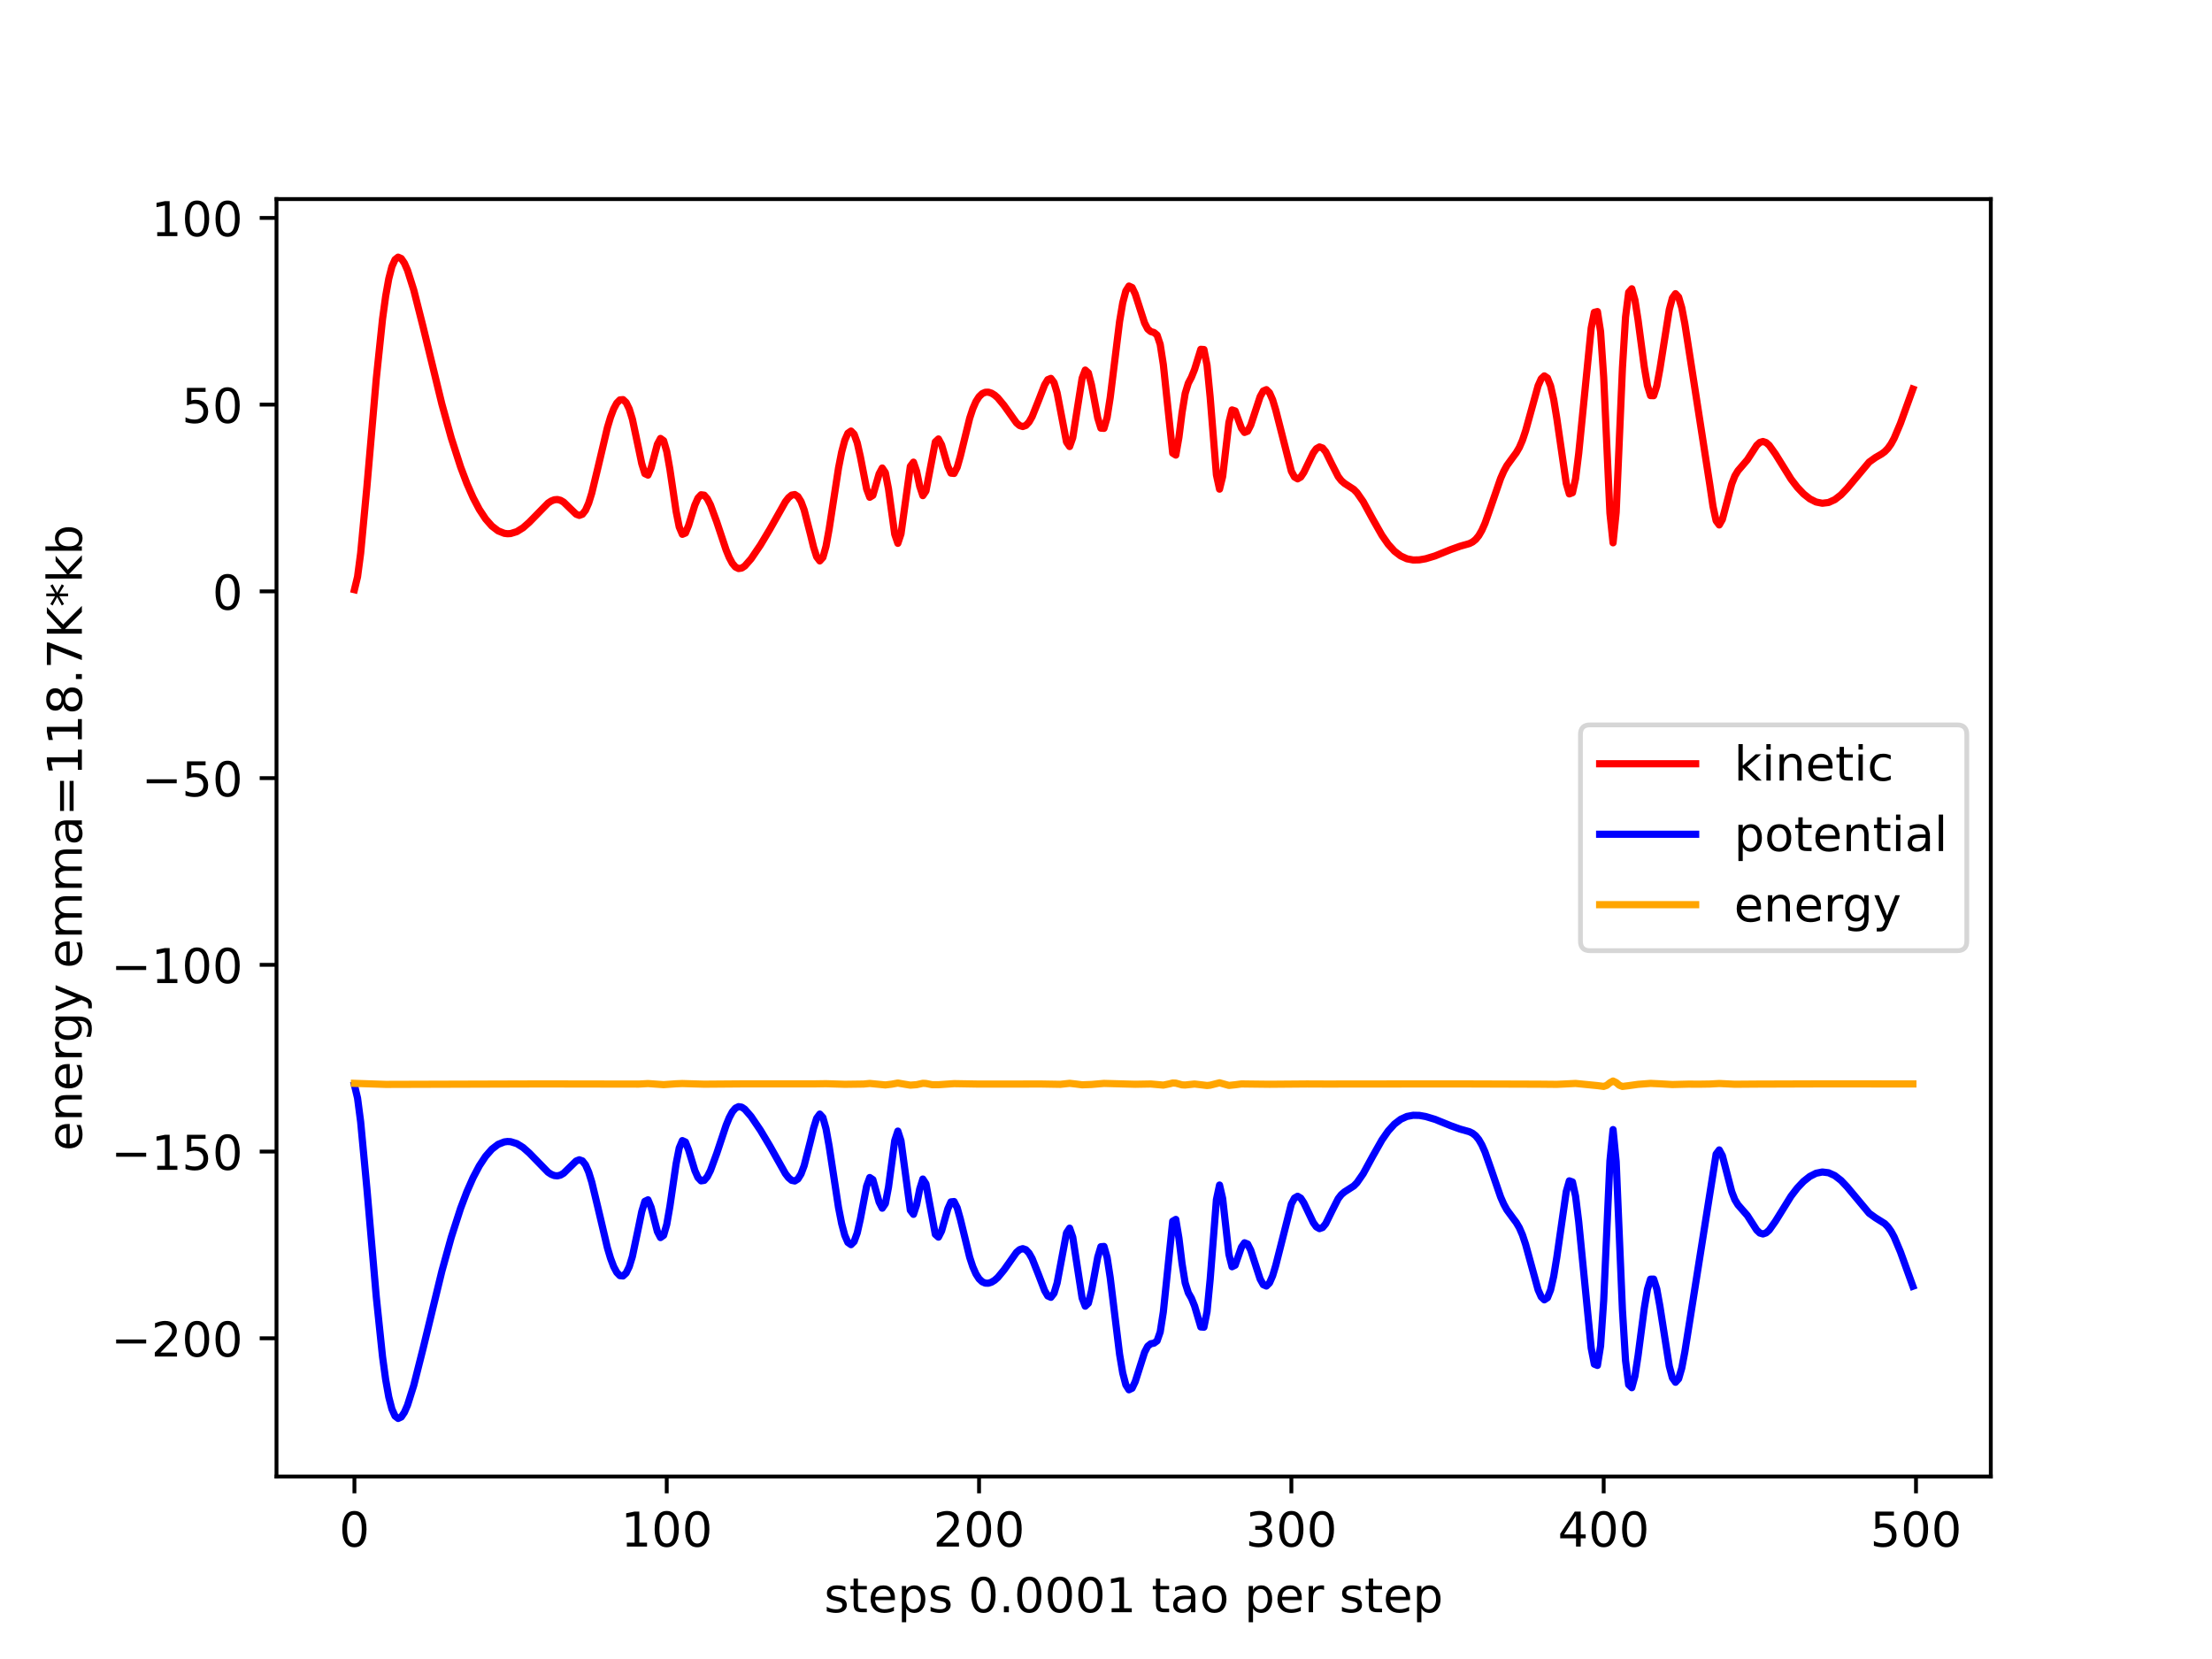 <?xml version="1.0" encoding="utf-8" standalone="no"?>
<!DOCTYPE svg PUBLIC "-//W3C//DTD SVG 1.1//EN"
  "http://www.w3.org/Graphics/SVG/1.1/DTD/svg11.dtd">
<!-- Created with matplotlib (https://matplotlib.org/) -->
<svg height="345.6pt" version="1.1" viewBox="0 0 460.8 345.6" width="460.8pt" xmlns="http://www.w3.org/2000/svg" xmlns:xlink="http://www.w3.org/1999/xlink">
 <defs>
  <style type="text/css">
*{stroke-linecap:butt;stroke-linejoin:round;}
  </style>
 </defs>
 <g id="figure_1">
  <g id="patch_1">
   <path d="M 0 345.6 
L 460.8 345.6 
L 460.8 0 
L 0 0 
z
" style="fill:#ffffff;"/>
  </g>
  <g id="axes_1">
   <g id="patch_2">
    <path d="M 57.6 307.584 
L 414.72 307.584 
L 414.72 41.472 
L 57.6 41.472 
z
" style="fill:#ffffff;"/>
   </g>
   <g id="matplotlib.axis_1">
    <g id="xtick_1">
     <g id="line2d_1">
      <defs>
       <path d="M 0 0 
L 0 3.5 
" id="md300a8005f" style="stroke:#000000;stroke-width:0.8;"/>
      </defs>
      <g>
       <use style="stroke:#000000;stroke-width:0.8;" x="73.833" xlink:href="#md300a8005f" y="307.584"/>
      </g>
     </g>
     <g id="text_1">
      <!-- 0 -->
      <defs>
       <path d="M 31.781 66.406 
Q 24.172 66.406 20.328 58.906 
Q 16.5 51.422 16.5 36.375 
Q 16.5 21.391 20.328 13.891 
Q 24.172 6.391 31.781 6.391 
Q 39.453 6.391 43.281 13.891 
Q 47.125 21.391 47.125 36.375 
Q 47.125 51.422 43.281 58.906 
Q 39.453 66.406 31.781 66.406 
z
M 31.781 74.219 
Q 44.047 74.219 50.516 64.516 
Q 56.984 54.828 56.984 36.375 
Q 56.984 17.969 50.516 8.266 
Q 44.047 -1.422 31.781 -1.422 
Q 19.531 -1.422 13.062 8.266 
Q 6.594 17.969 6.594 36.375 
Q 6.594 54.828 13.062 64.516 
Q 19.531 74.219 31.781 74.219 
z
" id="DejaVuSans-48"/>
      </defs>
      <g transform="translate(70.651 322.182)scale(0.1 -0.1)">
       <use xlink:href="#DejaVuSans-48"/>
      </g>
     </g>
    </g>
    <g id="xtick_2">
     <g id="line2d_2">
      <g>
       <use style="stroke:#000000;stroke-width:0.8;" x="138.894" xlink:href="#md300a8005f" y="307.584"/>
      </g>
     </g>
     <g id="text_2">
      <!-- 100 -->
      <defs>
       <path d="M 12.406 8.297 
L 28.516 8.297 
L 28.516 63.922 
L 10.984 60.406 
L 10.984 69.391 
L 28.422 72.906 
L 38.281 72.906 
L 38.281 8.297 
L 54.391 8.297 
L 54.391 0 
L 12.406 0 
z
" id="DejaVuSans-49"/>
      </defs>
      <g transform="translate(129.35 322.182)scale(0.1 -0.1)">
       <use xlink:href="#DejaVuSans-49"/>
       <use x="63.623" xlink:href="#DejaVuSans-48"/>
       <use x="127.246" xlink:href="#DejaVuSans-48"/>
      </g>
     </g>
    </g>
    <g id="xtick_3">
     <g id="line2d_3">
      <g>
       <use style="stroke:#000000;stroke-width:0.8;" x="203.955" xlink:href="#md300a8005f" y="307.584"/>
      </g>
     </g>
     <g id="text_3">
      <!-- 200 -->
      <defs>
       <path d="M 19.188 8.297 
L 53.609 8.297 
L 53.609 0 
L 7.328 0 
L 7.328 8.297 
Q 12.938 14.109 22.625 23.891 
Q 32.328 33.688 34.812 36.531 
Q 39.547 41.844 41.422 45.531 
Q 43.312 49.219 43.312 52.781 
Q 43.312 58.594 39.234 62.25 
Q 35.156 65.922 28.609 65.922 
Q 23.969 65.922 18.812 64.312 
Q 13.672 62.703 7.812 59.422 
L 7.812 69.391 
Q 13.766 71.781 18.938 73 
Q 24.125 74.219 28.422 74.219 
Q 39.75 74.219 46.484 68.547 
Q 53.219 62.891 53.219 53.422 
Q 53.219 48.922 51.531 44.891 
Q 49.859 40.875 45.406 35.406 
Q 44.188 33.984 37.641 27.219 
Q 31.109 20.453 19.188 8.297 
z
" id="DejaVuSans-50"/>
      </defs>
      <g transform="translate(194.411 322.182)scale(0.1 -0.1)">
       <use xlink:href="#DejaVuSans-50"/>
       <use x="63.623" xlink:href="#DejaVuSans-48"/>
       <use x="127.246" xlink:href="#DejaVuSans-48"/>
      </g>
     </g>
    </g>
    <g id="xtick_4">
     <g id="line2d_4">
      <g>
       <use style="stroke:#000000;stroke-width:0.8;" x="269.016" xlink:href="#md300a8005f" y="307.584"/>
      </g>
     </g>
     <g id="text_4">
      <!-- 300 -->
      <defs>
       <path d="M 40.578 39.312 
Q 47.656 37.797 51.625 33 
Q 55.609 28.219 55.609 21.188 
Q 55.609 10.406 48.188 4.484 
Q 40.766 -1.422 27.094 -1.422 
Q 22.516 -1.422 17.656 -0.516 
Q 12.797 0.391 7.625 2.203 
L 7.625 11.719 
Q 11.719 9.328 16.594 8.109 
Q 21.484 6.891 26.812 6.891 
Q 36.078 6.891 40.938 10.547 
Q 45.797 14.203 45.797 21.188 
Q 45.797 27.641 41.281 31.266 
Q 36.766 34.906 28.719 34.906 
L 20.219 34.906 
L 20.219 43.016 
L 29.109 43.016 
Q 36.375 43.016 40.234 45.922 
Q 44.094 48.828 44.094 54.297 
Q 44.094 59.906 40.109 62.906 
Q 36.141 65.922 28.719 65.922 
Q 24.656 65.922 20.016 65.031 
Q 15.375 64.156 9.812 62.312 
L 9.812 71.094 
Q 15.438 72.656 20.344 73.438 
Q 25.25 74.219 29.594 74.219 
Q 40.828 74.219 47.359 69.109 
Q 53.906 64.016 53.906 55.328 
Q 53.906 49.266 50.438 45.094 
Q 46.969 40.922 40.578 39.312 
z
" id="DejaVuSans-51"/>
      </defs>
      <g transform="translate(259.472 322.182)scale(0.1 -0.1)">
       <use xlink:href="#DejaVuSans-51"/>
       <use x="63.623" xlink:href="#DejaVuSans-48"/>
       <use x="127.246" xlink:href="#DejaVuSans-48"/>
      </g>
     </g>
    </g>
    <g id="xtick_5">
     <g id="line2d_5">
      <g>
       <use style="stroke:#000000;stroke-width:0.8;" x="334.077" xlink:href="#md300a8005f" y="307.584"/>
      </g>
     </g>
     <g id="text_5">
      <!-- 400 -->
      <defs>
       <path d="M 37.797 64.312 
L 12.891 25.391 
L 37.797 25.391 
z
M 35.203 72.906 
L 47.609 72.906 
L 47.609 25.391 
L 58.016 25.391 
L 58.016 17.188 
L 47.609 17.188 
L 47.609 0 
L 37.797 0 
L 37.797 17.188 
L 4.891 17.188 
L 4.891 26.703 
z
" id="DejaVuSans-52"/>
      </defs>
      <g transform="translate(324.533 322.182)scale(0.1 -0.1)">
       <use xlink:href="#DejaVuSans-52"/>
       <use x="63.623" xlink:href="#DejaVuSans-48"/>
       <use x="127.246" xlink:href="#DejaVuSans-48"/>
      </g>
     </g>
    </g>
    <g id="xtick_6">
     <g id="line2d_6">
      <g>
       <use style="stroke:#000000;stroke-width:0.8;" x="399.138" xlink:href="#md300a8005f" y="307.584"/>
      </g>
     </g>
     <g id="text_6">
      <!-- 500 -->
      <defs>
       <path d="M 10.797 72.906 
L 49.516 72.906 
L 49.516 64.594 
L 19.828 64.594 
L 19.828 46.734 
Q 21.969 47.469 24.109 47.828 
Q 26.266 48.188 28.422 48.188 
Q 40.625 48.188 47.75 41.5 
Q 54.891 34.812 54.891 23.391 
Q 54.891 11.625 47.562 5.094 
Q 40.234 -1.422 26.906 -1.422 
Q 22.312 -1.422 17.547 -0.641 
Q 12.797 0.141 7.719 1.703 
L 7.719 11.625 
Q 12.109 9.234 16.797 8.062 
Q 21.484 6.891 26.703 6.891 
Q 35.156 6.891 40.078 11.328 
Q 45.016 15.766 45.016 23.391 
Q 45.016 31 40.078 35.438 
Q 35.156 39.891 26.703 39.891 
Q 22.75 39.891 18.812 39.016 
Q 14.891 38.141 10.797 36.281 
z
" id="DejaVuSans-53"/>
      </defs>
      <g transform="translate(389.594 322.182)scale(0.1 -0.1)">
       <use xlink:href="#DejaVuSans-53"/>
       <use x="63.623" xlink:href="#DejaVuSans-48"/>
       <use x="127.246" xlink:href="#DejaVuSans-48"/>
      </g>
     </g>
    </g>
    <g id="text_7">
     <!-- steps 0.0001 tao per step -->
     <defs>
      <path d="M 44.281 53.078 
L 44.281 44.578 
Q 40.484 46.531 36.375 47.5 
Q 32.281 48.484 27.875 48.484 
Q 21.188 48.484 17.844 46.438 
Q 14.5 44.391 14.5 40.281 
Q 14.5 37.156 16.891 35.375 
Q 19.281 33.594 26.516 31.984 
L 29.594 31.297 
Q 39.156 29.25 43.188 25.516 
Q 47.219 21.781 47.219 15.094 
Q 47.219 7.469 41.188 3.016 
Q 35.156 -1.422 24.609 -1.422 
Q 20.219 -1.422 15.453 -0.562 
Q 10.688 0.297 5.422 2 
L 5.422 11.281 
Q 10.406 8.688 15.234 7.391 
Q 20.062 6.109 24.812 6.109 
Q 31.156 6.109 34.562 8.281 
Q 37.984 10.453 37.984 14.406 
Q 37.984 18.062 35.516 20.016 
Q 33.062 21.969 24.703 23.781 
L 21.578 24.516 
Q 13.234 26.266 9.516 29.906 
Q 5.812 33.547 5.812 39.891 
Q 5.812 47.609 11.281 51.797 
Q 16.75 56 26.812 56 
Q 31.781 56 36.172 55.266 
Q 40.578 54.547 44.281 53.078 
z
" id="DejaVuSans-115"/>
      <path d="M 18.312 70.219 
L 18.312 54.688 
L 36.812 54.688 
L 36.812 47.703 
L 18.312 47.703 
L 18.312 18.016 
Q 18.312 11.328 20.141 9.422 
Q 21.969 7.516 27.594 7.516 
L 36.812 7.516 
L 36.812 0 
L 27.594 0 
Q 17.188 0 13.234 3.875 
Q 9.281 7.766 9.281 18.016 
L 9.281 47.703 
L 2.688 47.703 
L 2.688 54.688 
L 9.281 54.688 
L 9.281 70.219 
z
" id="DejaVuSans-116"/>
      <path d="M 56.203 29.594 
L 56.203 25.203 
L 14.891 25.203 
Q 15.484 15.922 20.484 11.062 
Q 25.484 6.203 34.422 6.203 
Q 39.594 6.203 44.453 7.469 
Q 49.312 8.734 54.109 11.281 
L 54.109 2.781 
Q 49.266 0.734 44.188 -0.344 
Q 39.109 -1.422 33.891 -1.422 
Q 20.797 -1.422 13.156 6.188 
Q 5.516 13.812 5.516 26.812 
Q 5.516 40.234 12.766 48.109 
Q 20.016 56 32.328 56 
Q 43.359 56 49.781 48.891 
Q 56.203 41.797 56.203 29.594 
z
M 47.219 32.234 
Q 47.125 39.594 43.094 43.984 
Q 39.062 48.391 32.422 48.391 
Q 24.906 48.391 20.391 44.141 
Q 15.875 39.891 15.188 32.172 
z
" id="DejaVuSans-101"/>
      <path d="M 18.109 8.203 
L 18.109 -20.797 
L 9.078 -20.797 
L 9.078 54.688 
L 18.109 54.688 
L 18.109 46.391 
Q 20.953 51.266 25.266 53.625 
Q 29.594 56 35.594 56 
Q 45.562 56 51.781 48.094 
Q 58.016 40.188 58.016 27.297 
Q 58.016 14.406 51.781 6.484 
Q 45.562 -1.422 35.594 -1.422 
Q 29.594 -1.422 25.266 0.953 
Q 20.953 3.328 18.109 8.203 
z
M 48.688 27.297 
Q 48.688 37.203 44.609 42.844 
Q 40.531 48.484 33.406 48.484 
Q 26.266 48.484 22.188 42.844 
Q 18.109 37.203 18.109 27.297 
Q 18.109 17.391 22.188 11.75 
Q 26.266 6.109 33.406 6.109 
Q 40.531 6.109 44.609 11.75 
Q 48.688 17.391 48.688 27.297 
z
" id="DejaVuSans-112"/>
      <path id="DejaVuSans-32"/>
      <path d="M 10.688 12.406 
L 21 12.406 
L 21 0 
L 10.688 0 
z
" id="DejaVuSans-46"/>
      <path d="M 34.281 27.484 
Q 23.391 27.484 19.188 25 
Q 14.984 22.516 14.984 16.5 
Q 14.984 11.719 18.141 8.906 
Q 21.297 6.109 26.703 6.109 
Q 34.188 6.109 38.703 11.406 
Q 43.219 16.703 43.219 25.484 
L 43.219 27.484 
z
M 52.203 31.203 
L 52.203 0 
L 43.219 0 
L 43.219 8.297 
Q 40.141 3.328 35.547 0.953 
Q 30.953 -1.422 24.312 -1.422 
Q 15.922 -1.422 10.953 3.297 
Q 6 8.016 6 15.922 
Q 6 25.141 12.172 29.828 
Q 18.359 34.516 30.609 34.516 
L 43.219 34.516 
L 43.219 35.406 
Q 43.219 41.609 39.141 45 
Q 35.062 48.391 27.688 48.391 
Q 23 48.391 18.547 47.266 
Q 14.109 46.141 10.016 43.891 
L 10.016 52.203 
Q 14.938 54.109 19.578 55.047 
Q 24.219 56 28.609 56 
Q 40.484 56 46.344 49.844 
Q 52.203 43.703 52.203 31.203 
z
" id="DejaVuSans-97"/>
      <path d="M 30.609 48.391 
Q 23.391 48.391 19.188 42.75 
Q 14.984 37.109 14.984 27.297 
Q 14.984 17.484 19.156 11.844 
Q 23.344 6.203 30.609 6.203 
Q 37.797 6.203 41.984 11.859 
Q 46.188 17.531 46.188 27.297 
Q 46.188 37.016 41.984 42.703 
Q 37.797 48.391 30.609 48.391 
z
M 30.609 56 
Q 42.328 56 49.016 48.375 
Q 55.719 40.766 55.719 27.297 
Q 55.719 13.875 49.016 6.219 
Q 42.328 -1.422 30.609 -1.422 
Q 18.844 -1.422 12.172 6.219 
Q 5.516 13.875 5.516 27.297 
Q 5.516 40.766 12.172 48.375 
Q 18.844 56 30.609 56 
z
" id="DejaVuSans-111"/>
      <path d="M 41.109 46.297 
Q 39.594 47.172 37.812 47.578 
Q 36.031 48 33.891 48 
Q 26.266 48 22.188 43.047 
Q 18.109 38.094 18.109 28.812 
L 18.109 0 
L 9.078 0 
L 9.078 54.688 
L 18.109 54.688 
L 18.109 46.188 
Q 20.953 51.172 25.484 53.578 
Q 30.031 56 36.531 56 
Q 37.453 56 38.578 55.875 
Q 39.703 55.766 41.062 55.516 
z
" id="DejaVuSans-114"/>
     </defs>
     <g transform="translate(171.683 335.861)scale(0.1 -0.1)">
      <use xlink:href="#DejaVuSans-115"/>
      <use x="52.1" xlink:href="#DejaVuSans-116"/>
      <use x="91.309" xlink:href="#DejaVuSans-101"/>
      <use x="152.832" xlink:href="#DejaVuSans-112"/>
      <use x="216.309" xlink:href="#DejaVuSans-115"/>
      <use x="268.408" xlink:href="#DejaVuSans-32"/>
      <use x="300.195" xlink:href="#DejaVuSans-48"/>
      <use x="363.818" xlink:href="#DejaVuSans-46"/>
      <use x="395.605" xlink:href="#DejaVuSans-48"/>
      <use x="459.229" xlink:href="#DejaVuSans-48"/>
      <use x="522.852" xlink:href="#DejaVuSans-48"/>
      <use x="586.475" xlink:href="#DejaVuSans-49"/>
      <use x="650.098" xlink:href="#DejaVuSans-32"/>
      <use x="681.885" xlink:href="#DejaVuSans-116"/>
      <use x="721.094" xlink:href="#DejaVuSans-97"/>
      <use x="782.373" xlink:href="#DejaVuSans-111"/>
      <use x="843.555" xlink:href="#DejaVuSans-32"/>
      <use x="875.342" xlink:href="#DejaVuSans-112"/>
      <use x="938.818" xlink:href="#DejaVuSans-101"/>
      <use x="1000.342" xlink:href="#DejaVuSans-114"/>
      <use x="1041.455" xlink:href="#DejaVuSans-32"/>
      <use x="1073.242" xlink:href="#DejaVuSans-115"/>
      <use x="1125.342" xlink:href="#DejaVuSans-116"/>
      <use x="1164.551" xlink:href="#DejaVuSans-101"/>
      <use x="1226.074" xlink:href="#DejaVuSans-112"/>
     </g>
    </g>
   </g>
   <g id="matplotlib.axis_2">
    <g id="ytick_1">
     <g id="line2d_7">
      <defs>
       <path d="M 0 0 
L -3.5 0 
" id="mae4e5b0428" style="stroke:#000000;stroke-width:0.8;"/>
      </defs>
      <g>
       <use style="stroke:#000000;stroke-width:0.8;" x="57.6" xlink:href="#mae4e5b0428" y="278.79"/>
      </g>
     </g>
     <g id="text_8">
      <!-- −200 -->
      <defs>
       <path d="M 10.594 35.5 
L 73.188 35.5 
L 73.188 27.203 
L 10.594 27.203 
z
" id="DejaVuSans-8722"/>
      </defs>
      <g transform="translate(23.133 282.59)scale(0.1 -0.1)">
       <use xlink:href="#DejaVuSans-8722"/>
       <use x="83.789" xlink:href="#DejaVuSans-50"/>
       <use x="147.412" xlink:href="#DejaVuSans-48"/>
       <use x="211.035" xlink:href="#DejaVuSans-48"/>
      </g>
     </g>
    </g>
    <g id="ytick_2">
     <g id="line2d_8">
      <g>
       <use style="stroke:#000000;stroke-width:0.8;" x="57.6" xlink:href="#mae4e5b0428" y="239.891"/>
      </g>
     </g>
     <g id="text_9">
      <!-- −150 -->
      <g transform="translate(23.133 243.69)scale(0.1 -0.1)">
       <use xlink:href="#DejaVuSans-8722"/>
       <use x="83.789" xlink:href="#DejaVuSans-49"/>
       <use x="147.412" xlink:href="#DejaVuSans-53"/>
       <use x="211.035" xlink:href="#DejaVuSans-48"/>
      </g>
     </g>
    </g>
    <g id="ytick_3">
     <g id="line2d_9">
      <g>
       <use style="stroke:#000000;stroke-width:0.8;" x="57.6" xlink:href="#mae4e5b0428" y="200.992"/>
      </g>
     </g>
     <g id="text_10">
      <!-- −100 -->
      <g transform="translate(23.133 204.791)scale(0.1 -0.1)">
       <use xlink:href="#DejaVuSans-8722"/>
       <use x="83.789" xlink:href="#DejaVuSans-49"/>
       <use x="147.412" xlink:href="#DejaVuSans-48"/>
       <use x="211.035" xlink:href="#DejaVuSans-48"/>
      </g>
     </g>
    </g>
    <g id="ytick_4">
     <g id="line2d_10">
      <g>
       <use style="stroke:#000000;stroke-width:0.8;" x="57.6" xlink:href="#mae4e5b0428" y="162.093"/>
      </g>
     </g>
     <g id="text_11">
      <!-- −50 -->
      <g transform="translate(29.495 165.892)scale(0.1 -0.1)">
       <use xlink:href="#DejaVuSans-8722"/>
       <use x="83.789" xlink:href="#DejaVuSans-53"/>
       <use x="147.412" xlink:href="#DejaVuSans-48"/>
      </g>
     </g>
    </g>
    <g id="ytick_5">
     <g id="line2d_11">
      <g>
       <use style="stroke:#000000;stroke-width:0.8;" x="57.6" xlink:href="#mae4e5b0428" y="123.194"/>
      </g>
     </g>
     <g id="text_12">
      <!-- 0 -->
      <g transform="translate(44.237 126.993)scale(0.1 -0.1)">
       <use xlink:href="#DejaVuSans-48"/>
      </g>
     </g>
    </g>
    <g id="ytick_6">
     <g id="line2d_12">
      <g>
       <use style="stroke:#000000;stroke-width:0.8;" x="57.6" xlink:href="#mae4e5b0428" y="84.294"/>
      </g>
     </g>
     <g id="text_13">
      <!-- 50 -->
      <g transform="translate(37.875 88.094)scale(0.1 -0.1)">
       <use xlink:href="#DejaVuSans-53"/>
       <use x="63.623" xlink:href="#DejaVuSans-48"/>
      </g>
     </g>
    </g>
    <g id="ytick_7">
     <g id="line2d_13">
      <g>
       <use style="stroke:#000000;stroke-width:0.8;" x="57.6" xlink:href="#mae4e5b0428" y="45.395"/>
      </g>
     </g>
     <g id="text_14">
      <!-- 100 -->
      <g transform="translate(31.512 49.194)scale(0.1 -0.1)">
       <use xlink:href="#DejaVuSans-49"/>
       <use x="63.623" xlink:href="#DejaVuSans-48"/>
       <use x="127.246" xlink:href="#DejaVuSans-48"/>
      </g>
     </g>
    </g>
    <g id="text_15">
     <!-- energy emma=118.7K*kb -->
     <defs>
      <path d="M 54.891 33.016 
L 54.891 0 
L 45.906 0 
L 45.906 32.719 
Q 45.906 40.484 42.875 44.328 
Q 39.844 48.188 33.797 48.188 
Q 26.516 48.188 22.312 43.547 
Q 18.109 38.922 18.109 30.906 
L 18.109 0 
L 9.078 0 
L 9.078 54.688 
L 18.109 54.688 
L 18.109 46.188 
Q 21.344 51.125 25.703 53.562 
Q 30.078 56 35.797 56 
Q 45.219 56 50.047 50.172 
Q 54.891 44.344 54.891 33.016 
z
" id="DejaVuSans-110"/>
      <path d="M 45.406 27.984 
Q 45.406 37.75 41.375 43.109 
Q 37.359 48.484 30.078 48.484 
Q 22.859 48.484 18.828 43.109 
Q 14.797 37.75 14.797 27.984 
Q 14.797 18.266 18.828 12.891 
Q 22.859 7.516 30.078 7.516 
Q 37.359 7.516 41.375 12.891 
Q 45.406 18.266 45.406 27.984 
z
M 54.391 6.781 
Q 54.391 -7.172 48.188 -13.984 
Q 42 -20.797 29.203 -20.797 
Q 24.469 -20.797 20.266 -20.094 
Q 16.062 -19.391 12.109 -17.922 
L 12.109 -9.188 
Q 16.062 -11.328 19.922 -12.344 
Q 23.781 -13.375 27.781 -13.375 
Q 36.625 -13.375 41.016 -8.766 
Q 45.406 -4.156 45.406 5.172 
L 45.406 9.625 
Q 42.625 4.781 38.281 2.391 
Q 33.938 0 27.875 0 
Q 17.828 0 11.672 7.656 
Q 5.516 15.328 5.516 27.984 
Q 5.516 40.672 11.672 48.328 
Q 17.828 56 27.875 56 
Q 33.938 56 38.281 53.609 
Q 42.625 51.219 45.406 46.391 
L 45.406 54.688 
L 54.391 54.688 
z
" id="DejaVuSans-103"/>
      <path d="M 32.172 -5.078 
Q 28.375 -14.844 24.75 -17.812 
Q 21.141 -20.797 15.094 -20.797 
L 7.906 -20.797 
L 7.906 -13.281 
L 13.188 -13.281 
Q 16.891 -13.281 18.938 -11.516 
Q 21 -9.766 23.484 -3.219 
L 25.094 0.875 
L 2.984 54.688 
L 12.5 54.688 
L 29.594 11.922 
L 46.688 54.688 
L 56.203 54.688 
z
" id="DejaVuSans-121"/>
      <path d="M 52 44.188 
Q 55.375 50.25 60.062 53.125 
Q 64.75 56 71.094 56 
Q 79.641 56 84.281 50.016 
Q 88.922 44.047 88.922 33.016 
L 88.922 0 
L 79.891 0 
L 79.891 32.719 
Q 79.891 40.578 77.094 44.375 
Q 74.312 48.188 68.609 48.188 
Q 61.625 48.188 57.562 43.547 
Q 53.516 38.922 53.516 30.906 
L 53.516 0 
L 44.484 0 
L 44.484 32.719 
Q 44.484 40.625 41.703 44.406 
Q 38.922 48.188 33.109 48.188 
Q 26.219 48.188 22.156 43.531 
Q 18.109 38.875 18.109 30.906 
L 18.109 0 
L 9.078 0 
L 9.078 54.688 
L 18.109 54.688 
L 18.109 46.188 
Q 21.188 51.219 25.484 53.609 
Q 29.781 56 35.688 56 
Q 41.656 56 45.828 52.969 
Q 50 49.953 52 44.188 
z
" id="DejaVuSans-109"/>
      <path d="M 10.594 45.406 
L 73.188 45.406 
L 73.188 37.203 
L 10.594 37.203 
z
M 10.594 25.484 
L 73.188 25.484 
L 73.188 17.188 
L 10.594 17.188 
z
" id="DejaVuSans-61"/>
      <path d="M 31.781 34.625 
Q 24.75 34.625 20.719 30.859 
Q 16.703 27.094 16.703 20.516 
Q 16.703 13.922 20.719 10.156 
Q 24.75 6.391 31.781 6.391 
Q 38.812 6.391 42.859 10.172 
Q 46.922 13.969 46.922 20.516 
Q 46.922 27.094 42.891 30.859 
Q 38.875 34.625 31.781 34.625 
z
M 21.922 38.812 
Q 15.578 40.375 12.031 44.719 
Q 8.5 49.078 8.5 55.328 
Q 8.5 64.062 14.719 69.141 
Q 20.953 74.219 31.781 74.219 
Q 42.672 74.219 48.875 69.141 
Q 55.078 64.062 55.078 55.328 
Q 55.078 49.078 51.531 44.719 
Q 48 40.375 41.703 38.812 
Q 48.828 37.156 52.797 32.312 
Q 56.781 27.484 56.781 20.516 
Q 56.781 9.906 50.312 4.234 
Q 43.844 -1.422 31.781 -1.422 
Q 19.734 -1.422 13.25 4.234 
Q 6.781 9.906 6.781 20.516 
Q 6.781 27.484 10.781 32.312 
Q 14.797 37.156 21.922 38.812 
z
M 18.312 54.391 
Q 18.312 48.734 21.844 45.562 
Q 25.391 42.391 31.781 42.391 
Q 38.141 42.391 41.719 45.562 
Q 45.312 48.734 45.312 54.391 
Q 45.312 60.062 41.719 63.234 
Q 38.141 66.406 31.781 66.406 
Q 25.391 66.406 21.844 63.234 
Q 18.312 60.062 18.312 54.391 
z
" id="DejaVuSans-56"/>
      <path d="M 8.203 72.906 
L 55.078 72.906 
L 55.078 68.703 
L 28.609 0 
L 18.312 0 
L 43.219 64.594 
L 8.203 64.594 
z
" id="DejaVuSans-55"/>
      <path d="M 9.812 72.906 
L 19.672 72.906 
L 19.672 42.094 
L 52.391 72.906 
L 65.094 72.906 
L 28.906 38.922 
L 67.672 0 
L 54.688 0 
L 19.672 35.109 
L 19.672 0 
L 9.812 0 
z
" id="DejaVuSans-75"/>
      <path d="M 47.016 60.891 
L 29.5 51.422 
L 47.016 41.891 
L 44.188 37.109 
L 27.781 47.016 
L 27.781 28.609 
L 22.219 28.609 
L 22.219 47.016 
L 5.812 37.109 
L 2.984 41.891 
L 20.516 51.422 
L 2.984 60.891 
L 5.812 65.719 
L 22.219 55.812 
L 22.219 74.219 
L 27.781 74.219 
L 27.781 55.812 
L 44.188 65.719 
z
" id="DejaVuSans-42"/>
      <path d="M 9.078 75.984 
L 18.109 75.984 
L 18.109 31.109 
L 44.922 54.688 
L 56.391 54.688 
L 27.391 29.109 
L 57.625 0 
L 45.906 0 
L 18.109 26.703 
L 18.109 0 
L 9.078 0 
z
" id="DejaVuSans-107"/>
      <path d="M 48.688 27.297 
Q 48.688 37.203 44.609 42.844 
Q 40.531 48.484 33.406 48.484 
Q 26.266 48.484 22.188 42.844 
Q 18.109 37.203 18.109 27.297 
Q 18.109 17.391 22.188 11.75 
Q 26.266 6.109 33.406 6.109 
Q 40.531 6.109 44.609 11.75 
Q 48.688 17.391 48.688 27.297 
z
M 18.109 46.391 
Q 20.953 51.266 25.266 53.625 
Q 29.594 56 35.594 56 
Q 45.562 56 51.781 48.094 
Q 58.016 40.188 58.016 27.297 
Q 58.016 14.406 51.781 6.484 
Q 45.562 -1.422 35.594 -1.422 
Q 29.594 -1.422 25.266 0.953 
Q 20.953 3.328 18.109 8.203 
L 18.109 0 
L 9.078 0 
L 9.078 75.984 
L 18.109 75.984 
z
" id="DejaVuSans-98"/>
     </defs>
     <g transform="translate(17.053 239.774)rotate(-90)scale(0.1 -0.1)">
      <use xlink:href="#DejaVuSans-101"/>
      <use x="61.523" xlink:href="#DejaVuSans-110"/>
      <use x="124.902" xlink:href="#DejaVuSans-101"/>
      <use x="186.426" xlink:href="#DejaVuSans-114"/>
      <use x="225.789" xlink:href="#DejaVuSans-103"/>
      <use x="289.266" xlink:href="#DejaVuSans-121"/>
      <use x="348.445" xlink:href="#DejaVuSans-32"/>
      <use x="380.232" xlink:href="#DejaVuSans-101"/>
      <use x="441.756" xlink:href="#DejaVuSans-109"/>
      <use x="539.168" xlink:href="#DejaVuSans-109"/>
      <use x="636.58" xlink:href="#DejaVuSans-97"/>
      <use x="697.859" xlink:href="#DejaVuSans-61"/>
      <use x="781.648" xlink:href="#DejaVuSans-49"/>
      <use x="845.271" xlink:href="#DejaVuSans-49"/>
      <use x="908.895" xlink:href="#DejaVuSans-56"/>
      <use x="972.518" xlink:href="#DejaVuSans-46"/>
      <use x="1004.305" xlink:href="#DejaVuSans-55"/>
      <use x="1067.928" xlink:href="#DejaVuSans-75"/>
      <use x="1133.504" xlink:href="#DejaVuSans-42"/>
      <use x="1183.504" xlink:href="#DejaVuSans-107"/>
      <use x="1241.414" xlink:href="#DejaVuSans-98"/>
     </g>
    </g>
   </g>
   <g id="line2d_14">
    <path clip-path="url(#pcdfea64cdf)" d="M 73.833 122.845 
L 74.483 120.153 
L 75.134 115.217 
L 76.435 101.393 
L 78.387 78.888 
L 79.688 66.465 
L 80.339 61.702 
L 80.989 58.058 
L 81.64 55.541 
L 82.291 54.082 
L 82.941 53.568 
L 83.592 53.859 
L 84.242 54.815 
L 84.893 56.302 
L 86.194 60.412 
L 88.146 68.123 
L 92.05 84.175 
L 94.002 91.222 
L 95.953 97.274 
L 97.255 100.713 
L 98.556 103.665 
L 99.857 106.127 
L 101.158 108.1 
L 102.46 109.585 
L 103.761 110.585 
L 105.062 111.104 
L 105.713 111.186 
L 106.363 111.152 
L 107.664 110.751 
L 108.966 109.939 
L 110.267 108.789 
L 114.171 104.802 
L 114.821 104.375 
L 115.472 104.116 
L 116.122 104.058 
L 116.773 104.222 
L 117.424 104.605 
L 118.725 105.869 
L 120.026 107.123 
L 120.677 107.365 
L 121.327 107.127 
L 121.978 106.289 
L 122.629 104.804 
L 123.279 102.719 
L 124.58 97.333 
L 126.532 89.084 
L 127.183 86.914 
L 127.833 85.192 
L 128.484 83.972 
L 129.135 83.306 
L 129.785 83.246 
L 130.436 83.855 
L 131.086 85.197 
L 131.737 87.316 
L 133.038 93.449 
L 133.689 96.578 
L 134.339 98.665 
L 134.99 98.974 
L 135.641 97.467 
L 136.942 92.561 
L 137.593 91.338 
L 138.243 91.803 
L 138.894 94.037 
L 139.544 97.724 
L 140.846 106.533 
L 141.496 109.781 
L 142.147 111.308 
L 142.797 111.04 
L 143.448 109.448 
L 144.749 105.224 
L 145.4 103.755 
L 146.05 103.066 
L 146.701 103.154 
L 147.352 103.908 
L 148.002 105.181 
L 149.304 108.709 
L 151.255 114.543 
L 151.906 116.131 
L 152.557 117.347 
L 153.207 118.12 
L 153.858 118.437 
L 154.508 118.339 
L 155.159 117.908 
L 156.46 116.42 
L 158.412 113.543 
L 160.364 110.277 
L 163.617 104.517 
L 164.268 103.677 
L 164.918 103.139 
L 165.569 103.019 
L 166.219 103.438 
L 166.87 104.494 
L 167.521 106.227 
L 168.822 111.281 
L 169.472 113.944 
L 170.123 115.99 
L 170.774 116.845 
L 171.424 116.129 
L 172.075 113.81 
L 172.725 110.222 
L 174.677 97.509 
L 175.328 94.187 
L 175.979 91.737 
L 176.629 90.251 
L 177.28 89.797 
L 177.93 90.449 
L 178.581 92.263 
L 179.232 95.147 
L 180.533 101.86 
L 181.183 103.592 
L 181.834 103.19 
L 183.135 98.711 
L 183.786 97.496 
L 184.436 98.469 
L 185.087 101.83 
L 186.388 111.294 
L 187.039 113.184 
L 187.69 111.234 
L 189.641 97.142 
L 190.292 96.276 
L 190.943 98.169 
L 191.593 101.298 
L 192.244 103.252 
L 192.894 102.286 
L 194.846 92.056 
L 195.497 91.445 
L 196.147 92.658 
L 197.449 97.146 
L 198.099 98.561 
L 198.75 98.63 
L 199.401 97.34 
L 200.051 95.059 
L 202.003 87.122 
L 202.654 85.142 
L 203.304 83.656 
L 203.955 82.632 
L 204.605 82.007 
L 205.256 81.716 
L 205.907 81.698 
L 206.557 81.906 
L 207.208 82.309 
L 207.858 82.881 
L 209.16 84.455 
L 211.762 88.106 
L 212.413 88.655 
L 213.063 88.854 
L 213.714 88.623 
L 214.365 87.927 
L 215.015 86.783 
L 216.316 83.529 
L 217.618 80.173 
L 218.268 79.092 
L 218.919 78.826 
L 219.569 79.686 
L 220.22 81.854 
L 222.172 92.079 
L 222.822 93.02 
L 223.473 91.185 
L 225.425 78.79 
L 226.076 77.092 
L 226.726 77.68 
L 227.377 80.169 
L 228.678 87.07 
L 229.329 89.189 
L 229.979 89.234 
L 230.63 86.976 
L 231.28 82.796 
L 233.232 66.963 
L 233.883 63.095 
L 234.533 60.619 
L 235.184 59.592 
L 235.835 59.889 
L 236.485 61.235 
L 238.437 67.287 
L 239.088 68.537 
L 239.738 69.085 
L 240.389 69.257 
L 241.04 69.803 
L 241.69 71.742 
L 242.341 75.934 
L 244.293 94.402 
L 244.943 94.805 
L 245.594 91.089 
L 246.244 85.952 
L 246.895 81.962 
L 247.546 79.828 
L 248.196 78.591 
L 248.847 76.974 
L 250.148 72.769 
L 250.799 72.811 
L 251.449 76.076 
L 252.1 82.754 
L 253.401 98.924 
L 254.052 101.895 
L 254.702 99.256 
L 256.004 88.008 
L 256.654 85.394 
L 257.305 85.609 
L 258.606 89.169 
L 259.257 90.084 
L 259.907 89.83 
L 260.558 88.554 
L 262.51 82.624 
L 263.16 81.456 
L 263.811 81.172 
L 264.462 81.808 
L 265.112 83.281 
L 265.763 85.432 
L 269.016 98.175 
L 269.666 99.371 
L 270.317 99.754 
L 270.968 99.379 
L 271.618 98.405 
L 273.57 94.361 
L 274.221 93.466 
L 274.871 93.101 
L 275.522 93.33 
L 276.173 94.118 
L 277.474 96.747 
L 278.775 99.286 
L 279.426 100.128 
L 280.076 100.687 
L 282.028 101.962 
L 282.679 102.627 
L 283.98 104.499 
L 285.932 108.073 
L 287.884 111.514 
L 289.185 113.381 
L 290.486 114.815 
L 291.787 115.813 
L 293.088 116.408 
L 294.39 116.656 
L 295.691 116.628 
L 296.992 116.399 
L 298.944 115.81 
L 302.197 114.493 
L 304.149 113.792 
L 306.101 113.236 
L 306.751 112.912 
L 307.402 112.392 
L 308.052 111.594 
L 308.703 110.465 
L 309.354 109.002 
L 310.655 105.318 
L 312.607 99.664 
L 313.257 98.186 
L 313.908 96.99 
L 315.209 95.199 
L 315.86 94.322 
L 316.51 93.208 
L 317.161 91.701 
L 317.812 89.745 
L 320.414 80.358 
L 321.065 78.901 
L 321.715 78.302 
L 322.366 78.751 
L 323.016 80.384 
L 323.667 83.242 
L 324.318 87.202 
L 326.27 100.669 
L 326.92 102.894 
L 327.571 102.648 
L 328.221 99.715 
L 328.872 94.467 
L 331.474 68.34 
L 332.125 65.065 
L 332.776 64.905 
L 333.426 69.066 
L 334.077 78.568 
L 335.378 106.886 
L 336.029 113.079 
L 336.679 106.72 
L 337.981 76.671 
L 338.631 66.045 
L 339.282 60.893 
L 339.932 60.159 
L 340.583 62.469 
L 341.234 66.628 
L 342.535 76.46 
L 343.185 80.296 
L 343.836 82.41 
L 344.487 82.43 
L 345.137 80.422 
L 345.788 76.866 
L 347.74 64.507 
L 348.39 62.084 
L 349.041 61.183 
L 349.691 61.893 
L 350.342 64.103 
L 350.993 67.503 
L 356.198 101.06 
L 356.848 105.48 
L 357.499 108.479 
L 358.149 109.355 
L 358.8 108.21 
L 360.752 100.819 
L 361.402 99.146 
L 362.053 98.063 
L 364.005 95.79 
L 365.957 92.771 
L 366.607 92.166 
L 367.258 91.972 
L 367.909 92.192 
L 368.559 92.762 
L 369.86 94.586 
L 373.113 99.818 
L 374.415 101.514 
L 375.716 102.886 
L 377.017 103.914 
L 378.318 104.574 
L 379.62 104.836 
L 380.921 104.677 
L 382.222 104.086 
L 383.523 103.077 
L 384.824 101.705 
L 389.379 96.26 
L 390.68 95.323 
L 391.981 94.568 
L 392.632 94.084 
L 393.282 93.414 
L 393.933 92.497 
L 394.584 91.307 
L 395.885 88.227 
L 398.487 81.047 
L 398.487 81.047 
" style="fill:none;stroke:#ff0000;stroke-linecap:square;stroke-width:1.5;"/>
   </g>
   <g id="line2d_15">
    <path clip-path="url(#pcdfea64cdf)" d="M 73.833 226.03 
L 74.483 228.752 
L 75.134 233.733 
L 76.435 247.631 
L 78.387 270.183 
L 79.688 282.625 
L 80.339 287.39 
L 80.989 291.03 
L 81.64 293.539 
L 82.291 294.986 
L 82.941 295.488 
L 83.592 295.185 
L 84.242 294.218 
L 84.893 292.722 
L 86.194 288.598 
L 88.146 280.873 
L 92.05 264.81 
L 94.002 257.761 
L 95.953 251.709 
L 97.255 248.27 
L 98.556 245.318 
L 99.857 242.855 
L 101.158 240.882 
L 102.46 239.397 
L 103.761 238.398 
L 105.062 237.879 
L 105.713 237.797 
L 106.363 237.831 
L 107.664 238.233 
L 108.966 239.046 
L 110.267 240.198 
L 114.171 244.2 
L 114.821 244.629 
L 115.472 244.891 
L 116.122 244.951 
L 116.773 244.789 
L 117.424 244.404 
L 118.725 243.131 
L 120.026 241.857 
L 120.677 241.605 
L 121.327 241.835 
L 121.978 242.671 
L 122.629 244.159 
L 123.279 246.253 
L 124.58 251.664 
L 126.532 259.942 
L 127.183 262.116 
L 127.833 263.843 
L 128.484 265.065 
L 129.135 265.736 
L 129.785 265.802 
L 130.436 265.202 
L 131.086 263.868 
L 131.737 261.753 
L 133.038 255.579 
L 133.689 252.395 
L 134.339 250.258 
L 134.99 249.945 
L 135.641 251.507 
L 136.942 256.553 
L 137.593 257.807 
L 138.243 257.344 
L 138.894 255.09 
L 139.544 251.362 
L 140.846 242.431 
L 141.496 239.14 
L 142.147 237.608 
L 142.797 237.907 
L 143.448 239.547 
L 144.749 243.837 
L 145.4 245.311 
L 146.05 245.994 
L 146.701 245.895 
L 147.352 245.128 
L 148.002 243.843 
L 149.304 240.297 
L 151.255 234.439 
L 151.906 232.844 
L 152.557 231.623 
L 153.207 230.849 
L 153.858 230.535 
L 154.508 230.638 
L 155.159 231.075 
L 156.46 232.571 
L 158.412 235.45 
L 160.364 238.714 
L 163.617 244.493 
L 164.268 245.341 
L 164.918 245.889 
L 165.569 246.019 
L 166.219 245.61 
L 166.87 244.561 
L 167.521 242.829 
L 168.822 237.742 
L 169.472 235.044 
L 170.123 232.961 
L 170.774 232.082 
L 171.424 232.797 
L 172.075 235.138 
L 172.725 238.762 
L 174.677 251.554 
L 175.328 254.884 
L 175.979 257.336 
L 176.629 258.825 
L 177.28 259.286 
L 177.93 258.642 
L 178.581 256.832 
L 179.232 253.929 
L 180.533 247.084 
L 181.183 245.304 
L 181.834 245.736 
L 183.135 250.408 
L 183.786 251.689 
L 184.436 250.738 
L 185.087 247.337 
L 186.388 237.602 
L 187.039 235.629 
L 187.69 237.643 
L 189.641 252.109 
L 190.292 252.969 
L 190.943 250.983 
L 191.593 247.694 
L 192.244 245.616 
L 192.894 246.614 
L 194.846 257.137 
L 195.497 257.717 
L 196.147 256.443 
L 197.449 251.825 
L 198.099 250.376 
L 198.75 250.305 
L 199.401 251.62 
L 200.051 253.934 
L 202.003 261.918 
L 202.654 263.897 
L 203.304 265.378 
L 203.955 266.396 
L 204.605 267.013 
L 205.256 267.3 
L 205.907 267.314 
L 206.557 267.103 
L 207.208 266.699 
L 207.858 266.125 
L 209.16 264.548 
L 211.762 260.875 
L 212.413 260.319 
L 213.063 260.115 
L 213.714 260.342 
L 214.365 261.04 
L 215.015 262.189 
L 216.316 265.466 
L 217.618 268.861 
L 218.268 269.967 
L 218.919 270.259 
L 219.569 269.422 
L 220.22 267.258 
L 222.172 256.837 
L 222.822 255.849 
L 223.473 257.725 
L 225.425 270.39 
L 226.076 272.1 
L 226.726 271.484 
L 227.377 268.937 
L 228.678 261.886 
L 229.329 259.714 
L 229.979 259.655 
L 230.63 261.938 
L 231.28 266.171 
L 233.232 282.139 
L 233.883 286.021 
L 234.533 288.498 
L 235.184 289.516 
L 235.835 289.201 
L 236.485 287.832 
L 238.437 281.702 
L 239.088 280.449 
L 239.738 279.925 
L 240.389 279.808 
L 241.04 279.338 
L 241.69 277.474 
L 242.341 273.308 
L 244.293 254.403 
L 244.943 254.026 
L 245.594 257.935 
L 246.244 263.24 
L 246.895 267.258 
L 247.546 269.308 
L 248.196 270.444 
L 248.847 272.038 
L 250.148 276.431 
L 250.799 276.481 
L 251.449 273.248 
L 252.1 266.505 
L 253.401 249.918 
L 254.052 246.867 
L 254.702 249.675 
L 256.004 261.299 
L 256.654 263.885 
L 257.305 263.562 
L 258.606 259.828 
L 259.257 258.896 
L 259.907 259.157 
L 260.558 260.451 
L 262.51 266.449 
L 263.16 267.624 
L 263.811 267.904 
L 264.462 267.258 
L 265.112 265.773 
L 265.763 263.606 
L 269.016 250.784 
L 269.666 249.584 
L 270.317 249.204 
L 270.968 249.59 
L 271.618 250.581 
L 273.57 254.673 
L 274.221 255.577 
L 274.871 255.947 
L 275.522 255.715 
L 276.173 254.918 
L 277.474 252.258 
L 278.775 249.697 
L 279.426 248.858 
L 280.076 248.305 
L 282.028 247.048 
L 282.679 246.383 
L 283.98 244.504 
L 285.932 240.918 
L 287.884 237.471 
L 289.185 235.603 
L 290.486 234.168 
L 291.787 233.171 
L 293.088 232.578 
L 294.39 232.331 
L 295.691 232.36 
L 296.992 232.591 
L 298.944 233.181 
L 302.197 234.502 
L 304.149 235.206 
L 306.101 235.756 
L 306.751 236.074 
L 307.402 236.589 
L 308.052 237.384 
L 308.703 238.512 
L 309.354 239.979 
L 310.655 243.678 
L 312.607 249.354 
L 313.257 250.834 
L 313.908 252.028 
L 315.209 253.801 
L 315.86 254.666 
L 316.51 255.77 
L 317.161 257.272 
L 317.812 259.234 
L 320.414 268.689 
L 321.065 270.163 
L 321.715 270.778 
L 322.366 270.342 
L 323.016 268.717 
L 323.667 265.859 
L 324.318 261.882 
L 326.27 248.264 
L 326.92 245.992 
L 327.571 246.224 
L 328.221 249.181 
L 328.872 254.483 
L 331.474 280.835 
L 332.125 284.179 
L 332.776 284.442 
L 333.426 280.402 
L 334.077 270.945 
L 335.378 241.864 
L 336.029 235.317 
L 336.679 241.992 
L 337.981 272.847 
L 338.631 283.439 
L 339.282 288.465 
L 339.932 289.083 
L 340.583 286.685 
L 341.234 282.454 
L 342.535 272.498 
L 343.185 268.614 
L 343.836 266.474 
L 344.487 266.458 
L 345.137 268.5 
L 345.788 272.107 
L 347.74 284.598 
L 348.39 287.039 
L 349.041 287.946 
L 349.691 287.228 
L 350.342 284.998 
L 350.993 281.569 
L 357.499 240.421 
L 358.149 239.551 
L 358.8 240.75 
L 360.752 248.252 
L 361.402 249.918 
L 362.053 250.981 
L 364.005 253.212 
L 365.957 256.258 
L 366.607 256.866 
L 367.258 257.057 
L 367.909 256.831 
L 368.559 256.252 
L 369.86 254.415 
L 373.113 249.171 
L 374.415 247.474 
L 375.716 246.101 
L 377.017 245.072 
L 378.318 244.412 
L 379.62 244.149 
L 380.921 244.307 
L 382.222 244.898 
L 383.523 245.908 
L 384.824 247.283 
L 389.379 252.742 
L 390.68 253.677 
L 392.632 254.902 
L 393.282 255.567 
L 393.933 256.483 
L 394.584 257.674 
L 395.885 260.762 
L 398.487 267.95 
L 398.487 267.95 
" style="fill:none;stroke:#0000ff;stroke-linecap:square;stroke-width:1.5;"/>
   </g>
   <g id="line2d_16">
    <path clip-path="url(#pcdfea64cdf)" d="M 73.833 225.681 
L 80.339 225.899 
L 112.869 225.802 
L 133.038 225.835 
L 134.99 225.726 
L 138.243 225.953 
L 140.846 225.771 
L 142.147 225.722 
L 146.701 225.855 
L 155.159 225.79 
L 169.472 225.794 
L 172.075 225.754 
L 175.979 225.88 
L 179.882 225.828 
L 181.183 225.702 
L 182.485 225.826 
L 184.436 226.013 
L 185.738 225.857 
L 187.039 225.619 
L 188.34 225.843 
L 189.641 226.058 
L 190.943 225.959 
L 192.244 225.674 
L 192.894 225.706 
L 194.196 225.968 
L 195.497 225.968 
L 198.75 225.742 
L 203.955 225.833 
L 216.967 225.819 
L 220.871 225.887 
L 222.822 225.676 
L 224.124 225.82 
L 225.425 225.986 
L 227.377 225.913 
L 229.979 225.695 
L 236.485 225.873 
L 239.738 225.816 
L 242.341 226.048 
L 243.642 225.778 
L 244.293 225.611 
L 244.943 225.638 
L 246.244 225.998 
L 246.895 226.026 
L 248.847 225.819 
L 251.449 226.13 
L 252.1 226.065 
L 254.052 225.568 
L 256.004 226.113 
L 257.305 225.977 
L 258.606 225.803 
L 261.208 225.835 
L 264.462 225.873 
L 272.269 225.809 
L 276.823 225.828 
L 281.377 225.814 
L 304.799 225.804 
L 320.414 225.854 
L 324.318 225.891 
L 328.221 225.702 
L 332.776 226.153 
L 334.077 226.318 
L 334.727 226.095 
L 335.378 225.556 
L 336.029 225.202 
L 336.679 225.518 
L 337.33 226.072 
L 337.981 226.324 
L 339.282 226.165 
L 341.234 225.889 
L 343.836 225.69 
L 345.788 225.779 
L 348.39 225.929 
L 351.643 225.845 
L 354.246 225.852 
L 356.198 225.822 
L 358.149 225.713 
L 361.402 225.87 
L 365.957 225.835 
L 379.62 225.791 
L 398.487 225.803 
L 398.487 225.803 
" style="fill:none;stroke:#ffa500;stroke-linecap:square;stroke-width:1.5;"/>
   </g>
   <g id="patch_3">
    <path d="M 57.6 307.584 
L 57.6 41.472 
" style="fill:none;stroke:#000000;stroke-linecap:square;stroke-linejoin:miter;stroke-width:0.8;"/>
   </g>
   <g id="patch_4">
    <path d="M 414.72 307.584 
L 414.72 41.472 
" style="fill:none;stroke:#000000;stroke-linecap:square;stroke-linejoin:miter;stroke-width:0.8;"/>
   </g>
   <g id="patch_5">
    <path d="M 57.6 307.584 
L 414.72 307.584 
" style="fill:none;stroke:#000000;stroke-linecap:square;stroke-linejoin:miter;stroke-width:0.8;"/>
   </g>
   <g id="patch_6">
    <path d="M 57.6 41.472 
L 414.72 41.472 
" style="fill:none;stroke:#000000;stroke-linecap:square;stroke-linejoin:miter;stroke-width:0.8;"/>
   </g>
   <g id="legend_1">
    <g id="patch_7">
     <path d="M 331.237 198.045 
L 407.72 198.045 
Q 409.72 198.045 409.72 196.045 
L 409.72 153.011 
Q 409.72 151.011 407.72 151.011 
L 331.237 151.011 
Q 329.237 151.011 329.237 153.011 
L 329.237 196.045 
Q 329.237 198.045 331.237 198.045 
z
" style="fill:#ffffff;opacity:0.8;stroke:#cccccc;stroke-linejoin:miter;"/>
    </g>
    <g id="line2d_17">
     <path d="M 333.237 159.109 
L 353.237 159.109 
" style="fill:none;stroke:#ff0000;stroke-linecap:square;stroke-width:1.5;"/>
    </g>
    <g id="line2d_18"/>
    <g id="text_16">
     <!-- kinetic -->
     <defs>
      <path d="M 9.422 54.688 
L 18.406 54.688 
L 18.406 0 
L 9.422 0 
z
M 9.422 75.984 
L 18.406 75.984 
L 18.406 64.594 
L 9.422 64.594 
z
" id="DejaVuSans-105"/>
      <path d="M 48.781 52.594 
L 48.781 44.188 
Q 44.969 46.297 41.141 47.344 
Q 37.312 48.391 33.406 48.391 
Q 24.656 48.391 19.812 42.844 
Q 14.984 37.312 14.984 27.297 
Q 14.984 17.281 19.812 11.734 
Q 24.656 6.203 33.406 6.203 
Q 37.312 6.203 41.141 7.25 
Q 44.969 8.297 48.781 10.406 
L 48.781 2.094 
Q 45.016 0.344 40.984 -0.531 
Q 36.969 -1.422 32.422 -1.422 
Q 20.062 -1.422 12.781 6.344 
Q 5.516 14.109 5.516 27.297 
Q 5.516 40.672 12.859 48.328 
Q 20.219 56 33.016 56 
Q 37.156 56 41.109 55.141 
Q 45.062 54.297 48.781 52.594 
z
" id="DejaVuSans-99"/>
     </defs>
     <g transform="translate(361.237 162.609)scale(0.1 -0.1)">
      <use xlink:href="#DejaVuSans-107"/>
      <use x="57.91" xlink:href="#DejaVuSans-105"/>
      <use x="85.693" xlink:href="#DejaVuSans-110"/>
      <use x="149.072" xlink:href="#DejaVuSans-101"/>
      <use x="210.596" xlink:href="#DejaVuSans-116"/>
      <use x="249.805" xlink:href="#DejaVuSans-105"/>
      <use x="277.588" xlink:href="#DejaVuSans-99"/>
     </g>
    </g>
    <g id="line2d_19">
     <path d="M 333.237 173.787 
L 353.237 173.787 
" style="fill:none;stroke:#0000ff;stroke-linecap:square;stroke-width:1.5;"/>
    </g>
    <g id="line2d_20"/>
    <g id="text_17">
     <!-- potential -->
     <defs>
      <path d="M 9.422 75.984 
L 18.406 75.984 
L 18.406 0 
L 9.422 0 
z
" id="DejaVuSans-108"/>
     </defs>
     <g transform="translate(361.237 177.287)scale(0.1 -0.1)">
      <use xlink:href="#DejaVuSans-112"/>
      <use x="63.477" xlink:href="#DejaVuSans-111"/>
      <use x="124.658" xlink:href="#DejaVuSans-116"/>
      <use x="163.867" xlink:href="#DejaVuSans-101"/>
      <use x="225.391" xlink:href="#DejaVuSans-110"/>
      <use x="288.77" xlink:href="#DejaVuSans-116"/>
      <use x="327.979" xlink:href="#DejaVuSans-105"/>
      <use x="355.762" xlink:href="#DejaVuSans-97"/>
      <use x="417.041" xlink:href="#DejaVuSans-108"/>
     </g>
    </g>
    <g id="line2d_21">
     <path d="M 333.237 188.465 
L 353.237 188.465 
" style="fill:none;stroke:#ffa500;stroke-linecap:square;stroke-width:1.5;"/>
    </g>
    <g id="line2d_22"/>
    <g id="text_18">
     <!-- energy -->
     <g transform="translate(361.237 191.965)scale(0.1 -0.1)">
      <use xlink:href="#DejaVuSans-101"/>
      <use x="61.523" xlink:href="#DejaVuSans-110"/>
      <use x="124.902" xlink:href="#DejaVuSans-101"/>
      <use x="186.426" xlink:href="#DejaVuSans-114"/>
      <use x="225.789" xlink:href="#DejaVuSans-103"/>
      <use x="289.266" xlink:href="#DejaVuSans-121"/>
     </g>
    </g>
   </g>
  </g>
 </g>
 <defs>
  <clipPath id="pcdfea64cdf">
   <rect height="266.112" width="357.12" x="57.6" y="41.472"/>
  </clipPath>
 </defs>
</svg>
